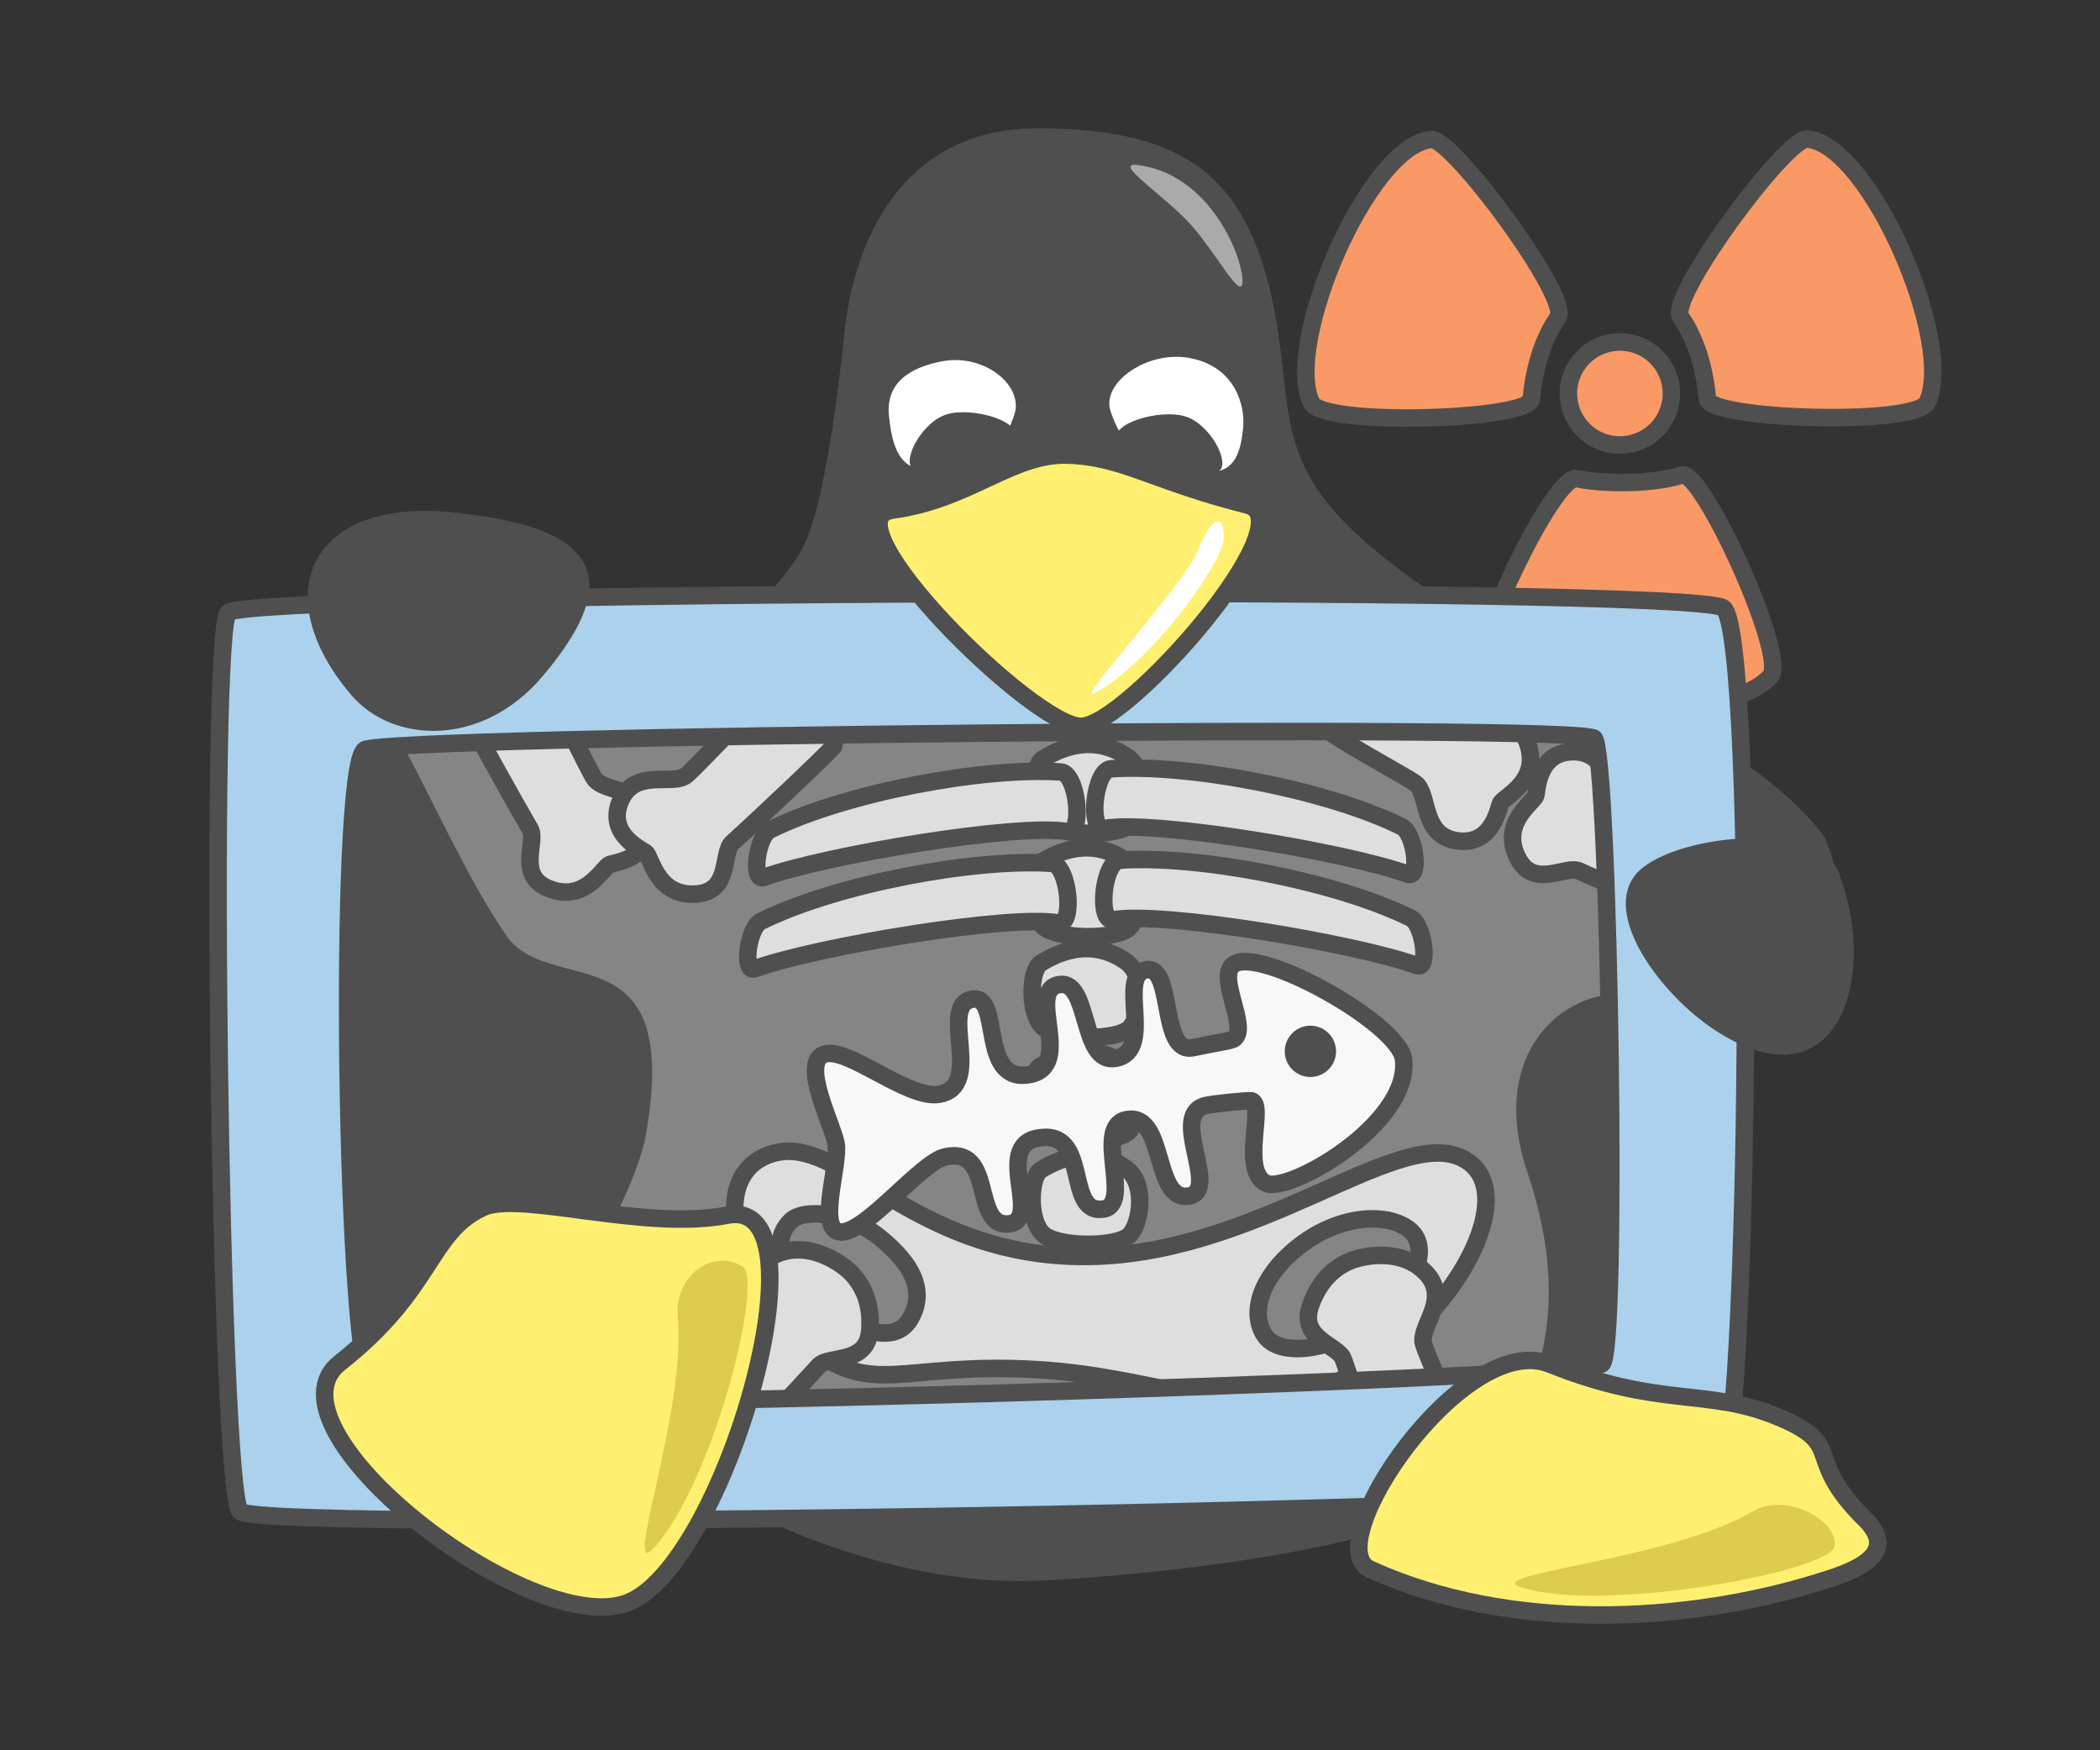 <?xml version="1.0" encoding="UTF-8" standalone="no"?>
<!-- Created with Inkscape (http://www.inkscape.org/) -->
<svg
   xmlns:dc="http://purl.org/dc/elements/1.1/"
   xmlns:cc="http://web.resource.org/cc/"
   xmlns:rdf="http://www.w3.org/1999/02/22-rdf-syntax-ns#"
   xmlns:svg="http://www.w3.org/2000/svg"
   xmlns="http://www.w3.org/2000/svg"
   xmlns:sodipodi="http://sodipodi.sourceforge.net/DTD/sodipodi-0.dtd"
   xmlns:inkscape="http://www.inkscape.org/namespaces/inkscape"
   width="600"
   height="500"
   id="svg2"
   sodipodi:version="0.32"
   inkscape:version="0.45.1"
   sodipodi:docbase="/home/argggh/prosjekter/lxrng/webroot/.static/gfx"
   sodipodi:docname="lxray-large.svg"
   inkscape:output_extension="org.inkscape.output.svg.inkscape"
   version="1.0">
  <rect width="100%" height="100%" fill="#333333" stroke="none"/>
  <defs
     id="defs4">
    <linearGradient
       id="linearGradient3462">
      <stop
         id="stop3464"
         offset="0"
         style="stop-color:#4e4e4e;stop-opacity:1;" />
      <stop
         style="stop-color:#4e4e4e;stop-opacity:0.498;"
         offset="0.158"
         id="stop3468" />
      <stop
         id="stop3466"
         offset="1"
         style="stop-color:#4e4e4e;stop-opacity:0;" />
    </linearGradient>
  </defs>
  <sodipodi:namedview
     id="base"
     pagecolor="#ffffff"
     bordercolor="#666666"
     borderopacity="1.0"
     gridtolerance="10000"
     guidetolerance="10"
     objecttolerance="10"
     inkscape:pageopacity="0.0"
     inkscape:pageshadow="2"
     inkscape:zoom="1.4"
     inkscape:cx="335.84289"
     inkscape:cy="185.17745"
     inkscape:document-units="px"
     inkscape:current-layer="layer1"
     inkscape:window-width="1062"
     inkscape:window-height="1032"
     inkscape:window-x="520"
     inkscape:window-y="30"
     width="600px"
     height="500px" />
  <g
     inkscape:groupmode="layer"
     id="layer3"
     inkscape:label="Back"
     style="display:inline"
     transform="translate(-132.857,-205.219)">
    <path
       style="fill:#4f4f4f;fill-opacity:1;fill-rule:evenodd;stroke:#4f4f4f;stroke-width:1px;stroke-linecap:butt;stroke-linejoin:miter;stroke-opacity:1"
       d="M 653.214,443.791 C 629.259,413.967 587.341,403.569 554.286,383.076 C 496.964,347.541 502.156,333.036 497.857,302.362 C 491.372,256.081 472.323,242.704 430,242.362 C 391.251,242.055 377.466,273.698 374.643,300.219 C 370.892,335.453 366.429,356.648 361.429,364.148 C 348.085,384.164 336.25,387.541 317.143,393.076 C 298.925,398.355 260.357,375.755 322.857,402.362 C 385.357,428.969 516.25,474.684 596.429,485.219 C 676.607,495.755 655.089,446.125 653.214,443.791 z "
       id="path3161"
       sodipodi:nodetypes="csssssssss" />
    <path
       style="fill:#4f4f4f;fill-opacity:1;fill-rule:evenodd;stroke:none;stroke-width:1px;stroke-linecap:butt;stroke-linejoin:miter;stroke-opacity:1"
       d="M 177.225,401.483 C 176.972,415.878 241.174,454.543 297.995,451.513 C 354.816,448.482 419.971,436.613 420.223,422.218 C 420.476,407.824 347.745,391.914 290.924,394.944 C 234.103,397.975 177.477,387.088 177.225,401.483 z "
       id="path3171"
       transform="translate(132.857,205.219)"
       sodipodi:nodetypes="cssss" />
  </g>
  <g
     inkscape:label="Layer 1"
     inkscape:groupmode="layer"
     id="layer1"
     style="display:inline"
     transform="translate(-132.857,-205.219)">
    <path
       style="fill:#f99965;fill-opacity:1;fill-rule:evenodd;stroke:#4f4f4f;stroke-width:5;stroke-linecap:butt;stroke-linejoin:miter;stroke-miterlimit:4;stroke-dasharray:none;stroke-opacity:1;display:inline"
       d="M 583.375,341.944 C 576.836,340.523 553.3,390.637 556.057,395.983 C 564.259,411.879 626.29,412.483 638.706,398.407 C 643.712,392.731 619.076,339.078 613.416,340.912 C 605,343.639 590.681,343.532 583.375,341.944 z "
       id="path3514"
       sodipodi:nodetypes="cssss" />
    <rect
       style="opacity:1;fill:#858585;fill-opacity:1;fill-rule:nonzero;stroke:none;stroke-width:20;stroke-linecap:butt;stroke-linejoin:miter;stroke-miterlimit:10.35;stroke-dasharray:none;stroke-opacity:1"
       id="rect2182"
       width="412.158"
       height="232.515"
       x="206.464"
       y="390.883" />
    <path
       style="fill:#dedede;fill-opacity:1;fill-rule:evenodd;stroke:#4f4f4f;stroke-width:5;stroke-linecap:butt;stroke-linejoin:miter;stroke-miterlimit:4;stroke-dasharray:none;stroke-opacity:1"
       d="M 357.862,534.094 C 356.306,534.115 354.744,534.382 353.205,534.875 C 333.507,541.188 344.39,574.001 363.33,589.406 C 382.271,604.811 390.348,594.196 428.987,596.469 C 467.625,598.742 487.557,613.652 517.862,598.5 C 548.166,583.348 569.146,544.461 550.205,535.875 C 531.265,527.289 491.357,564.409 442.112,564.156 C 396.714,563.923 376.22,533.844 357.862,534.094 z M 365.862,551.969 C 371.36,552.026 378.572,554.241 383.924,558.5 C 394.686,567.063 397.147,574.862 392.862,582.094 C 388.576,589.326 377.929,585.817 366.768,577.781 C 355.607,569.746 352.774,559.606 358.924,553.875 C 360.152,552.731 362.251,552.111 364.799,552 C 365.149,551.985 365.495,551.965 365.862,551.969 z M 524.455,553.406 C 529.057,553.303 533.049,554.43 535.705,556.656 C 542.148,562.057 536.147,574.683 524.987,582.719 C 513.826,590.754 498.21,593.513 493.924,586.281 C 489.638,579.049 494.201,568.254 505.362,560.219 C 511.64,555.699 518.539,553.539 524.455,553.406 z "
       id="path3376" />
    <path
       style="fill:#dedede;fill-opacity:1;fill-rule:evenodd;stroke:#4f4f4f;stroke-width:5;stroke-linecap:butt;stroke-linejoin:miter;stroke-miterlimit:4;stroke-dasharray:none;stroke-opacity:1"
       d="M 430.828,422.018 C 427.752,423.924 427.096,435.954 431.333,440.201 C 435.305,444.183 452.375,444.223 456.081,440.706 C 459.408,437.55 461.132,425.68 455.071,421.513 C 445.259,414.767 435.891,418.879 430.828,422.018 z "
       id="path3378"
       sodipodi:nodetypes="cssss" />
    <path
       style="fill:#dedede;fill-opacity:1;fill-rule:evenodd;stroke:#4f4f4f;stroke-width:5;stroke-linecap:butt;stroke-linejoin:miter;stroke-miterlimit:4;stroke-dasharray:none;stroke-opacity:1;display:inline"
       d="M 430.231,451.556 C 427.155,453.462 426.499,465.492 430.736,469.738 C 434.708,473.72 451.778,473.76 455.484,470.243 C 458.811,467.087 460.535,455.217 454.474,451.051 C 444.662,444.305 435.294,448.417 430.231,451.556 z "
       id="path3384"
       sodipodi:nodetypes="cssss" />
    <path
       style="fill:#dedede;fill-opacity:1;fill-rule:evenodd;stroke:#4f4f4f;stroke-width:5;stroke-linecap:butt;stroke-linejoin:miter;stroke-miterlimit:4;stroke-dasharray:none;stroke-opacity:1;display:inline"
       d="M 430.231,480.345 C 427.155,482.251 426.499,494.281 430.736,498.528 C 434.708,502.51 451.778,502.549 455.484,499.033 C 458.811,495.876 460.535,484.007 454.474,479.84 C 444.662,473.094 435.294,477.206 430.231,480.345 z "
       id="path3386"
       sodipodi:nodetypes="cssss" />
    <path
       style="fill:#dedede;fill-opacity:1;fill-rule:evenodd;stroke:#4f4f4f;stroke-width:5;stroke-linecap:butt;stroke-linejoin:miter;stroke-miterlimit:4;stroke-dasharray:none;stroke-opacity:1;display:inline"
       d="M 430.231,539.439 C 427.155,541.345 426.499,553.375 430.736,557.622 C 434.708,561.604 451.778,561.643 455.484,558.127 C 458.811,554.97 460.535,543.101 454.474,538.934 C 444.662,532.188 435.294,536.3 430.231,539.439 z "
       id="path3388"
       sodipodi:nodetypes="cssss" />
    <path
       style="fill:#dedede;fill-opacity:1;fill-rule:evenodd;stroke:#4f4f4f;stroke-width:5;stroke-linecap:butt;stroke-linejoin:miter;stroke-miterlimit:4;stroke-dasharray:none;stroke-opacity:1;display:inline"
       d="M 287.101,399.349 C 290.064,401.608 300.498,424.32 302.64,427.581 C 305.453,431.864 317.766,429.88 318.408,440.793 C 319.002,450.905 307.669,451.686 306.812,452.282 C 304.547,453.856 299.664,463.21 289.449,458.97 C 280.412,455.22 286.426,445.601 284.297,442.003 C 281.042,436.5 266.03,409.656 265.023,406.946 C 263.977,404.133 284.186,397.127 287.101,399.349 z "
       id="path3400"
       sodipodi:nodetypes="csssssss" />
    <path
       style="fill:#dedede;fill-opacity:1;fill-rule:evenodd;stroke:#4f4f4f;stroke-width:5;stroke-linecap:butt;stroke-linejoin:miter;stroke-miterlimit:4;stroke-dasharray:none;stroke-opacity:1;display:inline"
       d="M 352.303,404.464 C 348.796,405.722 331.985,424.217 328.957,426.678 C 324.98,429.911 313.843,424.298 309.933,434.505 C 306.31,443.964 316.876,448.135 317.513,448.962 C 319.196,451.148 321.023,461.54 332.042,460.586 C 341.79,459.743 338.965,448.756 342.082,445.97 C 346.848,441.709 369.272,420.658 371.052,418.379 C 372.899,416.015 355.753,403.227 352.303,404.464 z "
       id="path3394"
       sodipodi:nodetypes="csssssss" />
    <path
       style="fill:#dedede;fill-opacity:1;fill-rule:evenodd;stroke:#4f4f4f;stroke-width:5;stroke-linecap:butt;stroke-linejoin:miter;stroke-miterlimit:4;stroke-dasharray:none;stroke-opacity:1;display:inline"
       d="M 626.211,447.03 C 623.671,444.305 600.039,436.166 596.582,434.356 C 592.042,431.98 592.8,419.532 581.878,419.971 C 571.757,420.378 572.099,431.733 571.59,432.645 C 570.247,435.054 561.422,440.837 566.65,450.584 C 571.275,459.206 580.252,452.271 584.044,454.034 C 589.841,456.73 618.037,469.016 620.833,469.751 C 623.735,470.513 628.71,449.711 626.211,447.03 z "
       id="path3404"
       sodipodi:nodetypes="csssssss" />
    <path
       style="fill:#dedede;fill-opacity:1;fill-rule:evenodd;stroke:#4f4f4f;stroke-width:5;stroke-linecap:butt;stroke-linejoin:miter;stroke-miterlimit:4;stroke-dasharray:none;stroke-opacity:1;display:inline"
       d="M 509.909,411.948 C 512.003,415.03 534.113,426.685 537.253,429.002 C 541.376,432.044 538.725,444.23 549.586,445.465 C 559.65,446.61 561.048,435.336 561.69,434.513 C 563.385,432.337 572.991,427.971 569.314,417.54 C 566.061,408.312 556.129,413.794 552.652,411.472 C 547.335,407.921 521.348,391.47 518.697,390.316 C 515.945,389.119 507.849,408.917 509.909,411.948 z "
       id="path3406"
       sodipodi:nodetypes="csssssss" />
    <path
       style="fill:#dedede;fill-opacity:1;fill-rule:evenodd;stroke:#4f4f4f;stroke-width:5;stroke-linecap:butt;stroke-linejoin:miter;stroke-miterlimit:4;stroke-dasharray:none;stroke-opacity:1;display:inline"
       d="M 550.744,619.283 C 550.975,615.565 540.628,592.814 539.563,589.06 C 538.165,584.129 547.722,576.117 539.891,568.491 C 532.633,561.425 521.848,564.44 520.836,564.698 C 518.163,565.381 510.674,567.996 507.196,578.495 C 504.119,587.783 515.327,589.529 516.656,593.494 C 518.686,599.556 529.163,628.473 530.553,631.008 C 531.996,633.639 550.517,622.942 550.744,619.283 z "
       id="path3408"
       sodipodi:nodetypes="csssssss" />
    <path
       style="fill:#dedede;fill-opacity:1;fill-rule:evenodd;stroke:#4f4f4f;stroke-width:5;stroke-linecap:butt;stroke-linejoin:miter;stroke-miterlimit:4;stroke-dasharray:none;stroke-opacity:1;display:inline"
       d="M 325.235,605.655 C 326.492,602.147 344.987,585.337 347.449,582.308 C 350.681,578.332 345.068,567.195 355.276,563.285 C 364.735,559.661 373.451,566.692 374.278,567.33 C 376.464,569.013 382.31,574.375 381.357,585.394 C 380.513,595.142 369.527,592.316 366.74,595.434 C 362.479,600.2 341.429,622.624 339.15,624.404 C 336.785,626.25 323.998,609.105 325.235,605.655 z "
       id="path3428"
       sodipodi:nodetypes="csssssss" />
    <path
       style="fill:#4f4f4f;fill-opacity:1;fill-rule:evenodd;stroke:none;stroke-width:1px;stroke-linecap:butt;stroke-linejoin:miter;stroke-opacity:1"
       d="M 83.996,194.689 C 101.675,166.475 121.106,233.004 144.567,267.139 C 157.107,285.384 194.911,264.894 184.548,324.135 C 180.842,345.324 145.962,412.703 90.036,407.857 C 74.427,406.505 66.317,222.904 83.996,194.689 z "
       id="path3173"
       transform="translate(132.857,205.219)"
       sodipodi:nodetypes="cssss" />
    <path
       style="fill:#4f4f4f;fill-opacity:1;fill-rule:evenodd;stroke:none;stroke-width:1px;stroke-linecap:butt;stroke-linejoin:miter;stroke-opacity:1"
       d="M 437.857,410 C 427.124,406.001 453.854,386.528 436.429,335 C 423.675,297.287 451.786,279.464 468.571,285 C 487.828,291.35 465.179,420.179 437.857,410 z "
       id="path3175"
       transform="translate(132.857,205.219)"
       sodipodi:nodetypes="csss" />
    <path
       style="fill:#abd1ec;fill-opacity:1;fill-rule:evenodd;stroke:#4f4f4f;stroke-width:5;stroke-linecap:butt;stroke-linejoin:miter;stroke-miterlimit:4;stroke-dasharray:none;stroke-opacity:1"
       d="M 625.281,378.917 C 616.803,372.289 204.863,374.113 198.089,380.214 C 192.52,385.232 195.597,631.185 201.478,636.96 C 208.032,643.397 614.952,636.339 624.067,629.685 C 632.743,623.351 634.83,386.382 625.281,378.917 z M 588.389,416.176 C 592.644,422.342 595.341,592.075 590.531,594.855 C 582.664,599.401 247.109,609.648 239.737,604.375 C 231.389,598.405 229.19,424.275 237.094,419.411 C 243.683,415.356 585.409,411.859 588.389,416.176 z "
       id="path3449"
       sodipodi:nodetypes="csssscssss" />
    <path
       style="fill:#aaaaaa;fill-opacity:1;fill-rule:evenodd;stroke:none;stroke-width:1px;stroke-linecap:butt;stroke-linejoin:miter;stroke-opacity:1"
       d="M 457.857,252.362 C 478.393,254.862 487.679,278.076 487.857,285.219 C 488.036,292.362 480.357,277.362 472.857,269.148 C 465.357,260.934 450.512,251.468 457.857,252.362 z "
       id="path3480"
       sodipodi:nodetypes="csss" />
    <path
       sodipodi:type="arc"
       style="opacity:1;fill:#f99965;fill-opacity:1;fill-rule:nonzero;stroke:#4f4f4f;stroke-width:1.639;stroke-linecap:round;stroke-linejoin:miter;stroke-miterlimit:4;stroke-dasharray:none;stroke-opacity:1;display:inline"
       id="path3503"
       sodipodi:cx="460.17856"
       sodipodi:cy="442.89789"
       sodipodi:rx="4.8214288"
       sodipodi:ry="4.8214288"
       d="M 465 442.898 A 4.821 4.821 0 1 1  455.357,442.898 A 4.821 4.821 0 1 1  465 442.898 z"
       transform="matrix(3.051,0,0,3.051,-808.318,-1033.655)" />
    <path
       style="fill:#dedede;fill-opacity:1;fill-rule:evenodd;stroke:#4f4f4f;stroke-width:5;stroke-linecap:butt;stroke-linejoin:miter;stroke-miterlimit:4;stroke-dasharray:none;stroke-opacity:1;display:inline"
       d="M 430.082,509.789 C 427.007,511.695 426.35,523.724 430.587,527.971 C 434.559,531.953 451.63,531.993 455.336,528.476 C 458.662,525.32 460.386,513.45 454.325,509.283 C 444.513,502.538 435.146,506.65 430.082,509.789 z "
       id="path2246"
       sodipodi:nodetypes="cssss" />
    <path
       style="fill:#f8f8f8;fill-opacity:1;fill-rule:evenodd;stroke:#4f4f4f;stroke-width:5;stroke-linecap:butt;stroke-linejoin:miter;stroke-miterlimit:4;stroke-dasharray:none;stroke-opacity:1"
       d="M 368.153,506.448 C 374.581,503.769 392.135,519.373 401.158,517.815 C 414.168,515.569 401.106,492.818 410.376,490.719 C 419.436,488.667 412.242,514.649 426.819,512.218 C 440.205,509.985 425.695,487.93 435.602,486.47 C 444.342,485.182 441.547,509.425 451.642,507.541 C 463.029,505.415 451.807,483.65 460.434,482.238 C 468.313,480.949 464.143,506.551 473.736,504.503 C 481.297,502.889 484.822,502.596 485.653,501.805 C 489.472,498.17 480.461,484.178 485.296,480.734 C 492.742,475.428 532.701,497.677 533.867,507.876 C 535.977,526.336 500.818,546.317 494.581,543.234 C 487.033,539.501 494.617,520.438 490.296,519.662 C 489.826,519.578 481.58,520.243 477.735,520.96 C 466.298,523.096 481.812,545.329 472.518,546.891 C 462.238,548.618 466.049,523.094 454.853,525.053 C 444.975,526.782 456.776,549.316 448.082,550.613 C 436.894,552.283 444.651,527.522 429.333,530.342 C 416.634,532.68 430.914,554.053 420.935,554.859 C 410.432,555.708 417.23,532.327 402.796,535.734 C 395.88,537.366 380.296,557.341 373.153,557.162 C 366.01,556.984 372.878,537.719 371.724,531.805 C 370.662,526.36 361.724,509.126 368.153,506.448 z "
       id="path3440"
       sodipodi:nodetypes="cssssssssssssssssssssss" />
    <path
       sodipodi:type="arc"
       style="opacity:1;fill:#4f4f4f;fill-opacity:1;fill-rule:nonzero;stroke:#4f4f4f;stroke-width:5;stroke-linecap:round;stroke-linejoin:miter;stroke-miterlimit:4;stroke-dasharray:none;stroke-opacity:1"
       id="path3442"
       sodipodi:cx="460.17856"
       sodipodi:cy="442.89789"
       sodipodi:rx="4.8214288"
       sodipodi:ry="4.8214288"
       d="M 465 442.898 A 4.821 4.821 0 1 1  455.357,442.898 A 4.821 4.821 0 1 1  465 442.898 z"
       transform="translate(47.081,62.657)" />
    <path
       style="fill:#dedede;fill-opacity:1;fill-rule:evenodd;stroke:#4f4f4f;stroke-width:5;stroke-linecap:butt;stroke-linejoin:miter;stroke-miterlimit:4;stroke-dasharray:none;stroke-opacity:1;display:inline"
       d="M 350.271,468.406 C 346.577,470.234 344.904,483.26 348.491,481.965 C 366.173,475.581 421.277,466.401 435.238,468.894 C 439.984,469.742 438.145,452.175 433.39,451.849 C 411.489,450.346 371.901,457.698 350.271,468.406 z "
       id="path2257"
       sodipodi:nodetypes="cssss" />
    <path
       style="fill:#dedede;fill-opacity:1;fill-rule:evenodd;stroke:#4f4f4f;stroke-width:5;stroke-linecap:butt;stroke-linejoin:miter;stroke-miterlimit:4;stroke-dasharray:none;stroke-opacity:1;display:inline"
       d="M 352.837,442.306 C 349.144,444.135 347.471,457.16 351.057,455.865 C 368.74,449.481 423.844,440.302 437.804,442.795 C 442.55,443.642 440.711,426.076 435.957,425.749 C 414.056,424.246 374.467,431.599 352.837,442.306 z "
       id="path2263"
       sodipodi:nodetypes="cssss" />
    <path
       style="fill:#dedede;fill-opacity:1;fill-rule:evenodd;stroke:#4f4f4f;stroke-width:5;stroke-linecap:butt;stroke-linejoin:miter;stroke-miterlimit:4;stroke-dasharray:none;stroke-opacity:1;display:inline"
       d="M 535.946,467.499 C 539.639,469.327 541.313,482.353 537.726,481.058 C 520.043,474.674 464.939,465.494 450.979,467.987 C 446.233,468.835 448.072,451.268 452.827,450.942 C 474.728,449.439 514.316,456.791 535.946,467.499 z "
       id="path2265"
       sodipodi:nodetypes="cssss" />
    <path
       style="fill:#dedede;fill-opacity:1;fill-rule:evenodd;stroke:#4f4f4f;stroke-width:5;stroke-linecap:butt;stroke-linejoin:miter;stroke-miterlimit:4;stroke-dasharray:none;stroke-opacity:1;display:inline"
       d="M 533.38,441.399 C 537.073,443.228 538.746,456.253 535.159,454.958 C 517.477,448.574 462.373,439.395 448.412,441.888 C 443.667,442.735 445.505,425.169 450.26,424.843 C 472.161,423.339 511.749,430.692 533.38,441.399 z "
       id="path2267"
       sodipodi:nodetypes="cssss" />
  </g>
  <g
     inkscape:groupmode="layer"
     id="layer2"
     inkscape:label="Peng"
     style="display:inline"
     transform="translate(-132.857,-205.219)">
    <path
       style="fill:#fff072;fill-opacity:1;fill-rule:evenodd;stroke:#4f4f4f;stroke-width:5;stroke-linecap:butt;stroke-linejoin:miter;stroke-miterlimit:4;stroke-dasharray:none;stroke-opacity:1"
       d="M 387.857,350.934 C 368.475,353.522 428.041,412.861 441.786,412.719 C 454.826,412.591 506.465,353.83 489.286,349.505 C 462.083,342.656 453.747,335.689 437.857,335.219 C 421.967,334.75 409.832,347.999 387.857,350.934 z "
       id="path3170"
       sodipodi:nodetypes="cssss" />
    <path
       style="fill:#ffffff;fill-opacity:1;fill-rule:evenodd;stroke:none;stroke-width:1px;stroke-linecap:butt;stroke-linejoin:miter;stroke-opacity:1"
       d="M 450.173,322.745 C 456.074,340.248 468.036,338.076 473.929,339.505 C 485.923,342.413 487.301,334.087 488.016,327.658 C 488.73,321.229 485.893,310.01 472.857,307.51 C 460.736,305.185 447.399,314.515 450.173,322.745 z "
       id="path3172"
       sodipodi:nodetypes="cssss" />
    <path
       style="fill:#4f4f4f;fill-opacity:1;fill-rule:evenodd;stroke:none;stroke-width:1px;stroke-linecap:butt;stroke-linejoin:miter;stroke-opacity:1"
       d="M 452.143,331.291 C 449.497,326.172 464.196,322.005 471.429,324.148 C 478.661,326.291 484.554,337.63 481.071,339.862 C 477.589,342.094 456.25,339.237 452.143,331.291 z "
       id="path3174"
       sodipodi:nodetypes="csss" />
    <path
       style="fill:#ffffff;fill-opacity:1;fill-rule:evenodd;stroke:none;stroke-width:1px;stroke-linecap:butt;stroke-linejoin:miter;stroke-opacity:1;display:inline"
       d="M 422.672,323.67 C 416.771,341.173 406.83,337.486 400.937,338.915 C 388.942,341.823 387.564,330.466 386.85,324.037 C 386.136,317.609 388.973,310.935 402.008,308.435 C 414.13,306.11 425.446,315.44 422.672,323.67 z "
       id="path3176"
       sodipodi:nodetypes="cssss" />
    <path
       style="fill:#4f4f4f;fill-opacity:1;fill-rule:evenodd;stroke:none;stroke-width:1px;stroke-linecap:butt;stroke-linejoin:miter;stroke-opacity:1;display:inline"
       d="M 422.723,330.7 C 425.277,325.536 410.669,321.415 403.437,323.558 C 396.205,325.7 390.312,337.04 393.794,339.272 C 397.276,341.504 418.616,339.004 422.723,330.7 z "
       id="path3178"
       sodipodi:nodetypes="csss" />
    <path
       style="fill:#fff072;fill-opacity:1;fill-rule:evenodd;stroke:#4f4f4f;stroke-width:5;stroke-linecap:butt;stroke-linejoin:miter;stroke-miterlimit:4;stroke-dasharray:none;stroke-opacity:1;display:inline"
       d="M 524.286,653.495 C 509.223,646.649 551,584.991 575.714,594.923 C 607.227,607.588 620.608,601.625 640.714,609.923 C 660.787,618.208 647.358,621.042 665.714,639.209 C 676.554,649.937 660.554,654.705 652.126,657.3 C 614.304,668.945 564.27,671.667 524.286,653.495 z "
       id="path3168"
       sodipodi:nodetypes="csssss" />
    <path
       style="fill:#fff072;fill-opacity:1;fill-rule:evenodd;stroke:#4f4f4f;stroke-width:5;stroke-linecap:butt;stroke-linejoin:miter;stroke-miterlimit:4;stroke-dasharray:none;stroke-opacity:1;display:inline"
       d="M 312.143,663.076 C 284.464,673.612 206.378,613.088 230,594.505 C 256.786,573.434 255.213,557.543 270.714,550.219 C 281.19,545.27 316.786,557.005 340.714,552.362 C 370.219,546.637 339.821,652.541 312.143,663.076 z "
       id="path3165"
       sodipodi:nodetypes="cssss" />
    <path
       style="fill:#4f4f4f;fill-opacity:1;fill-rule:evenodd;stroke:none;stroke-width:5;stroke-linecap:butt;stroke-linejoin:miter;stroke-miterlimit:4;stroke-dasharray:none;stroke-opacity:1;display:inline"
       d="M 233.153,403.689 C 245.076,417.742 270.591,418.77 287.821,398.48 C 314.626,366.916 298.898,355.215 261.724,351.546 C 221.395,347.567 208.881,375.081 233.153,403.689 z "
       id="path3156"
       sodipodi:nodetypes="csss" />
    <path
       style="fill:#4f4f4f;fill-opacity:1;fill-rule:evenodd;stroke:none;stroke-width:5;stroke-linecap:butt;stroke-linejoin:miter;stroke-miterlimit:4;stroke-dasharray:none;stroke-opacity:1;display:inline"
       d="M 658.214,454.505 C 652.309,439.126 609.911,443.717 600.357,454.862 C 590.349,466.537 607.441,489.42 622.857,499.505 C 657.68,522.286 669.875,484.872 658.214,454.505 z "
       id="path3158"
       sodipodi:nodetypes="csss" />
    <path
       style="fill:#ffffff;fill-opacity:1;fill-rule:evenodd;stroke:none;stroke-width:1px;stroke-linecap:butt;stroke-linejoin:miter;stroke-opacity:1;display:inline"
       d="M 445.675,403.205 C 461.412,394.897 482.315,366.127 482.493,358.984 C 482.672,351.841 479.126,352.324 475.069,362.681 C 471.357,372.158 439.131,406.66 445.675,403.205 z "
       id="path3482"
       sodipodi:nodetypes="csss" />
    <path
       style="fill:#dccd4f;fill-opacity:1;fill-rule:evenodd;stroke:none;stroke-width:1px;stroke-linecap:butt;stroke-linejoin:miter;stroke-opacity:1;display:inline"
       d="M 567.78,658.804 C 592.184,666.045 655.222,654.057 656.931,647.12 C 658.696,639.958 643.297,631.249 633.734,636.931 C 609.88,651.105 554.26,654.793 567.78,658.804 z "
       id="path3487"
       sodipodi:nodetypes="csss" />
    <path
       style="fill:#dccd4f;fill-opacity:1;fill-rule:evenodd;stroke:none;stroke-width:1px;stroke-linecap:butt;stroke-linejoin:miter;stroke-opacity:1;display:inline"
       d="M 319.759,647.342 C 336.83,628.459 351.179,570.554 345,566.966 C 335.958,561.715 325.518,570.151 326.512,581.229 C 328.992,608.866 310.301,657.803 319.759,647.342 z "
       id="path3489"
       sodipodi:nodetypes="csss" />
    <path
       style="fill:#f99965;fill-opacity:1;fill-rule:evenodd;stroke:#4f4f4f;stroke-width:5;stroke-linecap:butt;stroke-linejoin:miter;stroke-miterlimit:4;stroke-dasharray:none;stroke-opacity:1"
       d="M 613.063,295.81 C 609.217,290.334 643.197,244.477 649.194,244.946 C 667.027,246.341 691.638,303.284 683.478,320.187 C 680.187,327.003 621.179,325.1 620.675,319.172 C 619.925,310.356 617.359,301.929 613.063,295.81 z "
       id="path3501"
       sodipodi:nodetypes="cssss" />
    <path
       style="fill:#f99965;fill-opacity:1;fill-rule:evenodd;stroke:#4f4f4f;stroke-width:5;stroke-linecap:butt;stroke-linejoin:miter;stroke-miterlimit:4;stroke-dasharray:none;stroke-opacity:1;display:inline"
       d="M 577.979,295.926 C 581.825,290.449 547.845,244.592 541.848,245.061 C 524.015,246.457 499.404,303.4 507.564,320.303 C 510.855,327.118 569.863,325.216 570.367,319.287 C 571.117,310.472 573.683,302.044 577.979,295.926 z "
       id="path3512"
       sodipodi:nodetypes="cssss" />
  </g>
</svg>
